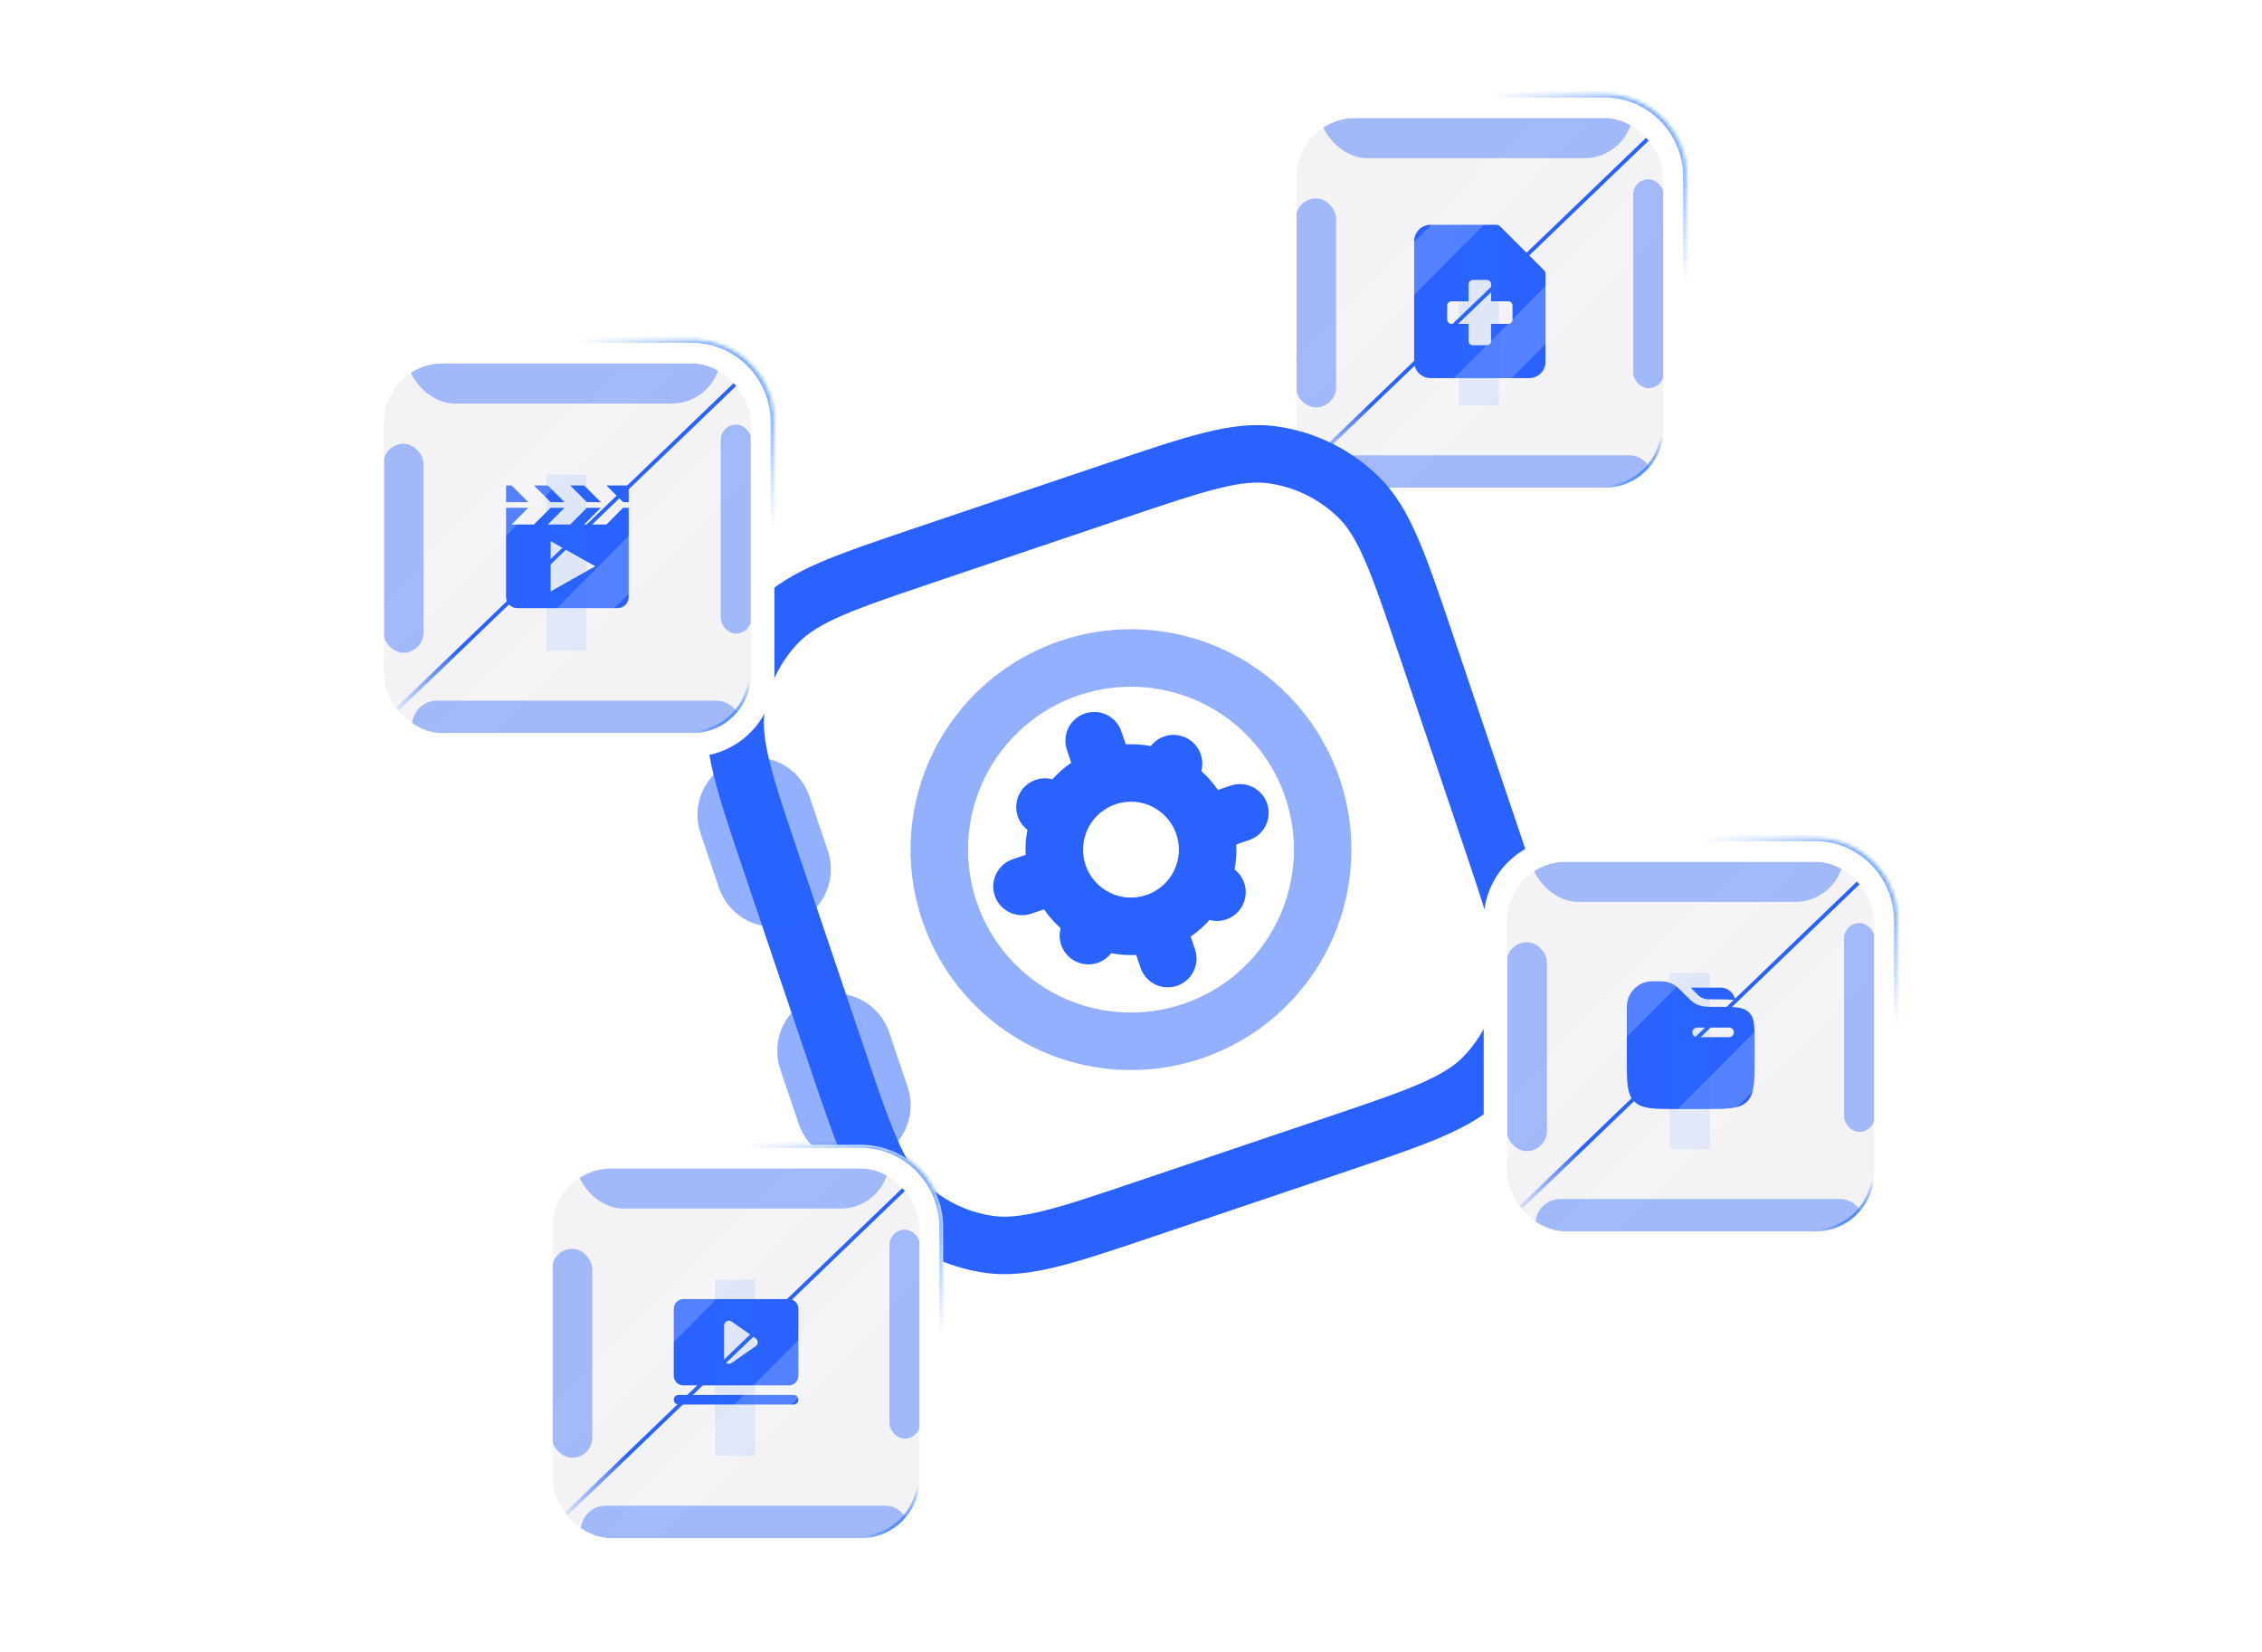 <svg width="590" height="431" viewBox="0 0 590 431" fill="none" xmlns="http://www.w3.org/2000/svg">
<g filter="url(#filter0_b_282_1848)">
<mask id="path-1-inside-1_282_1848" fill="white">
<path d="M331.992 46.131C331.992 34.259 341.617 24.634 353.49 24.634H418.495C430.367 24.634 439.992 34.259 439.992 46.131V111.904C439.992 123.777 430.367 133.402 418.495 133.402H353.49C341.617 133.402 331.992 123.777 331.992 111.904V46.131Z"/>
</mask>
<path d="M331.992 46.131C331.992 34.259 341.617 24.634 353.49 24.634H418.495C430.367 24.634 439.992 34.259 439.992 46.131V111.904C439.992 123.777 430.367 133.402 418.495 133.402H353.49C341.617 133.402 331.992 123.777 331.992 111.904V46.131Z" fill="white"/>
<path d="M330.992 46.131C330.992 33.817 340.975 23.834 353.29 23.834H418.695C431.009 23.834 440.992 33.817 440.992 46.131H438.992C438.992 34.7 429.815 25.434 418.495 25.434H353.49C342.169 25.434 332.992 34.7 332.992 46.131H330.992ZM439.992 133.402H331.992H439.992ZM353.49 133.402C341.065 133.402 330.992 123.329 330.992 110.904V46.131C330.992 33.817 340.975 23.834 353.29 23.834L353.49 25.434C342.169 25.434 332.992 34.7 332.992 46.131V111.904C332.992 123.777 342.169 133.402 353.49 133.402ZM418.695 23.834C431.009 23.834 440.992 33.817 440.992 46.131V110.904C440.992 123.329 430.92 133.402 418.495 133.402C429.815 133.402 438.992 123.777 438.992 111.904V46.131C438.992 34.7 429.815 25.434 418.495 25.434L418.695 23.834Z" fill="url(#paint0_linear_282_1848)" fill-opacity="0.7" mask="url(#path-1-inside-1_282_1848)"/>
<g clip-path="url(#clip0_282_1848)">
<rect x="338.134" y="30.776" width="95.716" height="96.483" rx="15.355" fill="#F3F3F5"/>
<g clip-path="url(#clip1_282_1848)">
<path fill-rule="evenodd" clip-rule="evenodd" d="M370.106 59.891C370.909 59.087 371.998 58.635 373.134 58.634H390.277C390.465 58.633 390.651 58.67 390.824 58.742C390.998 58.813 391.156 58.918 391.289 59.051L402.717 70.479C402.85 70.612 402.955 70.77 403.026 70.944C403.098 71.117 403.135 71.303 403.134 71.491V94.348C403.134 95.485 402.683 96.575 401.879 97.379C401.075 98.182 399.985 98.634 398.849 98.634H373.134C371.998 98.634 370.908 98.182 370.104 97.379C369.3 96.575 368.849 95.485 368.849 94.348V62.919C368.849 61.782 369.3 60.691 370.106 59.891ZM383.049 74.139C383.049 73.522 383.551 73.019 384.171 73.019H387.814C388.431 73.019 388.934 73.522 388.934 74.139V78.597H393.391C394.011 78.597 394.511 79.099 394.511 79.719V83.362C394.512 83.51 394.484 83.656 394.428 83.792C394.372 83.928 394.289 84.052 394.185 84.156C394.081 84.26 393.957 84.343 393.821 84.399C393.685 84.455 393.539 84.483 393.391 84.482H388.934V88.939C388.935 89.087 388.907 89.233 388.851 89.37C388.796 89.506 388.713 89.63 388.609 89.735C388.505 89.839 388.381 89.922 388.245 89.978C388.108 90.034 387.962 90.063 387.814 90.062H384.169C384.021 90.063 383.875 90.035 383.739 89.979C383.603 89.923 383.479 89.84 383.375 89.736C383.271 89.632 383.188 89.508 383.132 89.372C383.076 89.236 383.048 89.09 383.049 88.942V84.485H378.591C378.444 84.486 378.298 84.457 378.161 84.401C378.025 84.345 377.901 84.262 377.797 84.158C377.693 84.053 377.61 83.929 377.554 83.793C377.499 83.656 377.47 83.51 377.471 83.362V79.719C377.471 79.099 377.971 78.599 378.591 78.599H383.049V74.139Z" fill="#2962FF"/>
</g>
<g filter="url(#filter1_f_282_1848)">
<line x1="339.646" y1="122.907" x2="431.146" y2="34.907" stroke="url(#paint1_linear_282_1848)"/>
</g>
<g opacity="0.2" filter="url(#filter2_f_282_1848)">
<rect width="124.476" height="10.665" transform="translate(444.001 48.656) rotate(134.834)" fill="white"/>
</g>
<g opacity="0.2" filter="url(#filter3_f_282_1848)">
<rect width="124.476" height="9.768" transform="translate(420.427 25.073) rotate(134.834)" fill="white"/>
</g>
<g opacity="0.4" filter="url(#filter4_f_282_1848)">
<rect x="343.992" y="15.768" width="82" height="25.5" rx="12.75" fill="#2962FF"/>
</g>
<g opacity="0.4" filter="url(#filter5_f_282_1848)">
<rect x="345.492" y="118.768" width="86" height="13" rx="6.5" fill="#2962FF"/>
</g>
<g opacity="0.4" filter="url(#filter6_f_282_1848)">
<rect x="425.992" y="46.767" width="8" height="54.5" rx="4" fill="#2962FF"/>
</g>
<g opacity="0.4" filter="url(#filter7_f_282_1848)">
<rect x="337.992" y="51.767" width="10.5" height="54.5" rx="5.25" fill="#2962FF"/>
</g>
<g style="mix-blend-mode:plus-lighter" opacity="0.1" filter="url(#filter8_f_282_1848)">
<rect width="10.5" height="46" transform="translate(380.492 59.767)" fill="#2D7AFE"/>
</g>
</g>
<rect x="338.518" y="31.16" width="94.948" height="95.716" rx="14.972" stroke="url(#paint2_linear_282_1848)" stroke-width="0.768"/>
</g>
<g clip-path="url(#clip2_282_1848)">
<path d="M292.496 190.811C291.86 188.927 290.501 187.372 288.718 186.49C286.935 185.608 284.875 185.469 282.99 186.106C281.106 186.743 279.552 188.102 278.669 189.885C277.787 191.667 277.649 193.727 278.285 195.612L279.418 198.966C277.589 200.217 275.951 201.657 274.502 203.286C272.828 202.837 271.05 202.982 269.471 203.697C267.891 204.411 266.608 205.65 265.839 207.203C265.07 208.757 264.863 210.529 265.253 212.218C265.643 213.907 266.606 215.409 267.978 216.468C267.562 218.618 267.41 220.81 267.524 222.997L264.17 224.13C262.285 224.766 260.731 226.125 259.848 227.908C258.966 229.691 258.828 231.751 259.465 233.635C260.101 235.52 261.46 237.074 263.243 237.957C265.026 238.839 267.086 238.977 268.97 238.341L272.324 237.208C273.575 239.037 275.016 240.675 276.645 242.123C276.196 243.798 276.341 245.576 277.055 247.155C277.769 248.735 279.008 250.018 280.562 250.787C282.115 251.556 283.887 251.763 285.576 251.373C287.265 250.983 288.767 250.02 289.826 248.648C291.957 249.061 294.133 249.212 296.355 249.102L297.488 252.456C298.125 254.341 299.484 255.895 301.266 256.777C303.049 257.66 305.109 257.798 306.994 257.161C308.878 256.525 310.433 255.166 311.315 253.383C312.198 251.6 312.336 249.54 311.699 247.655L310.566 244.302C312.395 243.05 314.034 241.61 315.482 239.981C317.156 240.43 318.934 240.285 320.514 239.571C322.093 238.857 323.377 237.617 324.146 236.064C324.915 234.51 325.122 232.738 324.732 231.049C324.342 229.36 323.379 227.859 322.006 226.8C322.419 224.669 322.571 222.492 322.461 220.271L325.815 219.138C327.699 218.501 329.253 217.142 330.136 215.359C331.018 213.577 331.156 211.516 330.52 209.632C329.883 207.747 328.524 206.193 326.741 205.311C324.959 204.428 322.898 204.29 321.014 204.927L317.66 206.06C316.425 204.252 314.974 202.601 313.34 201.144C313.788 199.47 313.643 197.692 312.929 196.112C312.215 194.533 310.976 193.249 309.422 192.48C307.869 191.711 306.097 191.504 304.408 191.894C302.719 192.284 301.217 193.247 300.158 194.619C298.008 194.204 295.816 194.051 293.629 194.165L292.496 190.811ZM298.993 233.476C297.438 234.007 295.793 234.225 294.154 234.118C292.514 234.011 290.912 233.58 289.44 232.851C287.967 232.123 286.653 231.11 285.574 229.871C284.494 228.632 283.67 227.193 283.15 225.634C282.358 223.292 282.279 220.768 282.923 218.381C283.566 215.994 284.903 213.851 286.764 212.224C288.625 210.596 290.927 209.557 293.379 209.238C295.83 208.919 298.322 209.334 300.537 210.431C302.753 211.528 304.594 213.257 305.827 215.4C307.06 217.542 307.63 220.003 307.464 222.47C307.299 224.936 306.406 227.299 304.898 229.258C303.39 231.217 301.335 232.685 298.993 233.476Z" fill="#2962FF"/>
<path d="M288.733 120.835L238.843 137.689C228.497 141.184 220.293 143.955 213.872 146.726C207.293 149.561 201.97 152.646 197.646 157.062C190.635 164.241 186.077 173.455 184.626 183.384C183.724 189.494 184.501 195.607 186.236 202.557C187.927 209.343 190.699 217.547 194.194 227.893L211.047 277.783C214.542 288.129 217.314 296.333 220.084 302.754C222.919 309.333 226.005 314.656 230.424 318.989C237.603 325.997 246.816 330.551 256.743 332C262.853 332.902 268.965 332.125 275.915 330.389C282.701 328.699 290.906 325.927 301.251 322.432L351.142 305.579C361.487 302.084 369.692 299.312 376.113 296.541C382.692 293.707 388.014 290.621 392.347 286.202C399.354 279.026 403.91 269.816 405.362 259.893C406.258 253.764 405.483 247.66 403.748 240.71C402.057 233.925 399.286 225.72 395.791 215.374L378.937 165.484C375.442 155.139 372.671 146.934 369.9 140.513C367.065 133.934 363.98 128.612 359.563 124.288C352.388 117.277 343.177 112.718 333.251 111.264C327.122 110.368 321.019 111.142 314.069 112.878C307.283 114.569 299.078 117.34 288.733 120.835ZM208.377 167.55C210.761 165.108 214.092 162.97 219.812 160.499C225.617 158 233.231 155.417 243.956 151.794L293.221 135.152C303.955 131.526 311.572 128.953 317.698 127.432C323.732 125.922 327.689 125.608 331.075 126.101C337.864 127.096 344.165 130.214 349.073 135.009C351.518 137.403 353.659 140.743 356.127 146.454C358.626 152.259 361.209 159.873 364.832 170.597L381.474 219.862C385.1 230.596 387.673 238.214 389.194 244.339C390.704 250.373 391.017 254.331 390.525 257.717C389.53 264.506 386.412 270.806 381.617 275.714C379.223 278.159 375.883 280.301 370.172 282.768C364.367 285.268 356.753 287.85 346.028 291.473L296.763 308.116C286.039 311.738 278.412 314.315 272.287 315.835C266.253 317.346 262.295 317.659 258.909 317.167C252.12 316.172 245.82 313.053 240.911 308.258C238.467 305.865 236.325 302.524 233.858 296.814C231.358 291.008 228.776 283.394 225.153 272.67L208.51 223.405C204.887 212.68 202.311 205.054 200.791 198.928C199.28 192.894 198.967 188.936 199.459 185.551C200.454 178.761 203.582 172.458 208.377 167.55Z" fill="#2962FF"/>
<path opacity="0.5" d="M240.517 240.036C235.636 225.588 236.694 209.794 243.459 196.126C250.224 182.459 262.142 172.039 276.59 167.158C291.037 162.277 306.832 163.336 320.5 170.101C334.167 176.866 344.587 188.783 349.468 203.231C354.348 217.679 353.29 233.474 346.525 247.141C339.76 260.809 327.843 271.229 313.395 276.109C298.947 280.99 283.152 279.931 269.485 273.166C255.817 266.401 245.397 254.484 240.517 240.036ZM281.39 181.369C276.103 183.155 271.219 185.966 267.017 189.639C262.815 193.313 259.379 197.778 256.903 202.78C254.427 207.782 252.961 213.223 252.587 218.792C252.214 224.36 252.941 229.948 254.728 235.236C256.514 240.523 259.324 245.407 262.998 249.609C266.671 253.81 271.137 257.247 276.139 259.723C281.141 262.199 286.581 263.665 292.15 264.039C297.719 264.412 303.306 263.685 308.594 261.898C319.273 258.291 328.081 250.589 333.082 240.487C338.082 230.385 338.864 218.711 335.257 208.032C331.649 197.353 323.947 188.545 313.846 183.544C303.744 178.544 292.069 177.762 281.39 181.369ZM192.123 198.331C195.892 197.057 200.013 197.334 203.578 199.098C207.144 200.863 209.862 203.972 211.135 207.741L215.936 221.952C217.209 225.721 216.933 229.841 215.168 233.407C213.403 236.972 210.294 239.691 206.525 240.964C202.756 242.237 198.636 241.961 195.071 240.196C191.505 238.431 188.787 235.322 187.514 231.553L182.713 217.342C181.44 213.573 181.716 209.453 183.481 205.888C185.246 202.322 188.354 199.604 192.123 198.331ZM231.938 269.322C230.665 265.553 227.947 262.444 224.381 260.68C220.816 258.915 216.695 258.639 212.926 259.912C209.157 261.185 206.049 263.903 204.284 267.469C202.519 271.034 202.243 275.155 203.516 278.924L208.317 293.135C209.59 296.904 212.308 300.012 215.874 301.777C219.439 303.542 223.559 303.818 227.328 302.545C231.097 301.272 234.206 298.553 235.971 294.988C237.736 291.423 238.012 287.302 236.739 283.533L231.938 269.322Z" fill="#2962FF"/>
</g>
<g filter="url(#filter9_b_282_1848)">
<mask id="path-14-inside-2_282_1848" fill="white">
<path d="M137.992 320.131C137.992 308.259 147.617 298.634 159.49 298.634H224.495C236.367 298.634 245.992 308.259 245.992 320.131V385.904C245.992 397.777 236.367 407.402 224.495 407.402H159.49C147.617 407.402 137.992 397.777 137.992 385.904V320.131Z"/>
</mask>
<path d="M137.992 320.131C137.992 308.259 147.617 298.634 159.49 298.634H224.495C236.367 298.634 245.992 308.259 245.992 320.131V385.904C245.992 397.777 236.367 407.402 224.495 407.402H159.49C147.617 407.402 137.992 397.777 137.992 385.904V320.131Z" fill="white"/>
<path d="M136.992 320.131C136.992 307.817 146.975 297.834 159.29 297.834H224.695C237.009 297.834 246.992 307.817 246.992 320.131H244.992C244.992 308.7 235.815 299.434 224.495 299.434H159.49C148.169 299.434 138.992 308.7 138.992 320.131H136.992ZM245.992 407.402H137.992H245.992ZM159.49 407.402C147.065 407.402 136.992 397.329 136.992 384.904V320.131C136.992 307.817 146.975 297.834 159.29 297.834L159.49 299.434C148.169 299.434 138.992 308.7 138.992 320.131V385.904C138.992 397.777 148.169 407.402 159.49 407.402ZM224.695 297.834C237.009 297.834 246.992 307.817 246.992 320.131V384.904C246.992 397.329 236.92 407.402 224.495 407.402C235.815 407.402 244.992 397.777 244.992 385.904V320.131C244.992 308.7 235.815 299.434 224.495 299.434L224.695 297.834Z" fill="url(#paint3_linear_282_1848)" fill-opacity="0.7" mask="url(#path-14-inside-2_282_1848)"/>
<g clip-path="url(#clip3_282_1848)">
<rect x="144.134" y="304.776" width="95.716" height="96.483" rx="15.355" fill="#F3F3F5"/>
<path d="M208.242 365.134C208.242 365.465 208.11 365.783 207.876 366.018C207.641 366.252 207.323 366.384 206.992 366.384H176.992C176.66 366.384 176.342 366.252 176.108 366.018C175.873 365.783 175.742 365.465 175.742 365.134C175.742 364.802 175.873 364.484 176.108 364.25C176.342 364.015 176.66 363.884 176.992 363.884H206.992C207.323 363.884 207.641 364.015 207.876 364.25C208.11 364.484 208.242 364.802 208.242 365.134ZM208.242 341.384V358.884C208.242 359.547 207.978 360.183 207.509 360.651C207.041 361.12 206.405 361.384 205.742 361.384H178.242C177.579 361.384 176.943 361.12 176.474 360.651C176.005 360.183 175.742 359.547 175.742 358.884V341.384C175.742 340.721 176.005 340.085 176.474 339.616C176.943 339.147 177.579 338.884 178.242 338.884H205.742C206.405 338.884 207.041 339.147 207.509 339.616C207.978 340.085 208.242 340.721 208.242 341.384ZM197.617 350.134C197.617 349.933 197.568 349.735 197.475 349.557C197.383 349.379 197.248 349.226 197.084 349.11L190.834 344.735C190.647 344.604 190.427 344.527 190.199 344.512C189.971 344.497 189.743 344.545 189.54 344.65C189.337 344.756 189.167 344.915 189.048 345.11C188.93 345.306 188.867 345.53 188.867 345.759V354.509C188.867 354.737 188.93 354.962 189.048 355.157C189.167 355.353 189.337 355.512 189.54 355.617C189.743 355.723 189.971 355.771 190.199 355.756C190.427 355.741 190.647 355.663 190.834 355.532L197.084 351.157C197.248 351.042 197.383 350.889 197.475 350.711C197.568 350.532 197.617 350.335 197.617 350.134Z" fill="#2962FF"/>
<g filter="url(#filter10_f_282_1848)">
<line x1="145.646" y1="396.907" x2="237.146" y2="308.907" stroke="url(#paint4_linear_282_1848)"/>
</g>
<g opacity="0.2" filter="url(#filter11_f_282_1848)">
<rect width="124.476" height="10.665" transform="translate(250.001 322.655) rotate(134.834)" fill="white"/>
</g>
<g opacity="0.2" filter="url(#filter12_f_282_1848)">
<rect width="124.476" height="9.768" transform="translate(226.427 299.074) rotate(134.834)" fill="white"/>
</g>
<g opacity="0.4" filter="url(#filter13_f_282_1848)">
<rect x="149.992" y="289.768" width="82" height="25.5" rx="12.75" fill="#2962FF"/>
</g>
<g opacity="0.4" filter="url(#filter14_f_282_1848)">
<rect x="151.492" y="392.768" width="86" height="13" rx="6.5" fill="#2962FF"/>
</g>
<g opacity="0.4" filter="url(#filter15_f_282_1848)">
<rect x="231.992" y="320.768" width="8" height="54.5" rx="4" fill="#2962FF"/>
</g>
<g opacity="0.4" filter="url(#filter16_f_282_1848)">
<rect x="143.992" y="325.768" width="10.5" height="54.5" rx="5.25" fill="#2962FF"/>
</g>
<g style="mix-blend-mode:plus-lighter" opacity="0.1" filter="url(#filter17_f_282_1848)">
<rect width="10.5" height="46" transform="translate(186.492 333.768)" fill="#2D7AFE"/>
</g>
</g>
<rect x="144.518" y="305.16" width="94.948" height="95.716" rx="14.972" stroke="url(#paint5_linear_282_1848)" stroke-width="0.768"/>
</g>
<g filter="url(#filter18_b_282_1848)">
<mask id="path-24-inside-3_282_1848" fill="white">
<path d="M386.992 240.131C386.992 228.259 396.617 218.634 408.49 218.634H473.495C485.367 218.634 494.992 228.259 494.992 240.131V305.904C494.992 317.777 485.367 327.402 473.495 327.402H408.49C396.617 327.402 386.992 317.777 386.992 305.904V240.131Z"/>
</mask>
<path d="M386.992 240.131C386.992 228.259 396.617 218.634 408.49 218.634H473.495C485.367 218.634 494.992 228.259 494.992 240.131V305.904C494.992 317.777 485.367 327.402 473.495 327.402H408.49C396.617 327.402 386.992 317.777 386.992 305.904V240.131Z" fill="white"/>
<path d="M385.992 240.131C385.992 227.817 395.975 217.834 408.29 217.834H473.695C486.009 217.834 495.992 227.817 495.992 240.131H493.992C493.992 228.7 484.815 219.434 473.495 219.434H408.49C397.169 219.434 387.992 228.7 387.992 240.131H385.992ZM494.992 327.402H386.992H494.992ZM408.49 327.402C396.065 327.402 385.992 317.329 385.992 304.904V240.131C385.992 227.817 395.975 217.834 408.29 217.834L408.49 219.434C397.169 219.434 387.992 228.7 387.992 240.131V305.904C387.992 317.777 397.169 327.402 408.49 327.402ZM473.695 217.834C486.009 217.834 495.992 227.817 495.992 240.131V304.904C495.992 317.329 485.92 327.402 473.495 327.402C484.815 327.402 493.992 317.777 493.992 305.904V240.131C493.992 228.7 484.815 219.434 473.495 219.434L473.695 217.834Z" fill="url(#paint6_linear_282_1848)" fill-opacity="0.7" mask="url(#path-24-inside-3_282_1848)"/>
<g clip-path="url(#clip4_282_1848)">
<rect x="393.134" y="224.776" width="95.716" height="96.483" rx="15.355" fill="#F3F3F5"/>
<path fill-rule="evenodd" clip-rule="evenodd" d="M424.442 261.397C424.325 262.01 424.325 262.747 424.325 264.217V275.967C424.325 282.252 424.325 285.395 426.279 287.347C428.232 289.299 431.374 289.3 437.659 289.3H444.325C450.61 289.3 453.754 289.3 455.705 287.347C457.657 285.394 457.659 282.252 457.659 275.967V272.297C457.659 267.91 457.659 265.715 456.375 264.29C456.257 264.159 456.133 264.034 456.002 263.915C454.577 262.634 452.382 262.634 447.995 262.634H447.372C445.45 262.634 444.489 262.634 443.592 262.379C443.1 262.238 442.626 262.041 442.179 261.792C441.365 261.34 440.685 260.659 439.325 259.3L438.409 258.384C437.952 257.927 437.725 257.7 437.485 257.5C436.453 256.645 435.187 256.12 433.852 255.995C433.542 255.967 433.219 255.967 432.575 255.967C431.104 255.967 430.369 255.967 429.755 256.084C428.438 256.332 427.227 256.972 426.279 257.92C425.331 258.867 424.691 260.08 424.442 261.397ZM448.13 257.634C448.739 257.634 449.044 257.634 449.3 257.667C450.997 257.9 452.347 259.239 452.657 260.967C452.403 260.91 452.147 260.865 451.889 260.832C450.822 260.692 449.475 260.692 447.805 260.692H447.249C445.679 260.692 445.082 260.684 444.54 260.524C444.225 260.43 443.922 260.3 443.637 260.135C443.144 259.852 442.717 259.422 441.607 258.272L440.992 257.634H448.13ZM442.659 268.05C442.327 268.05 442.009 268.182 441.775 268.416C441.54 268.651 441.409 268.969 441.409 269.3C441.409 269.632 441.54 269.95 441.775 270.184C442.009 270.419 442.327 270.55 442.659 270.55H450.992C451.323 270.55 451.641 270.419 451.876 270.184C452.11 269.95 452.242 269.632 452.242 269.3C452.242 268.969 452.11 268.651 451.876 268.416C451.641 268.182 451.323 268.05 450.992 268.05H442.659Z" fill="#2962FF"/>
<g filter="url(#filter19_f_282_1848)">
<line x1="394.646" y1="316.907" x2="486.146" y2="228.907" stroke="url(#paint7_linear_282_1848)"/>
</g>
<g opacity="0.2" filter="url(#filter20_f_282_1848)">
<rect width="124.476" height="10.665" transform="translate(499.001 242.655) rotate(134.834)" fill="white"/>
</g>
<g opacity="0.2" filter="url(#filter21_f_282_1848)">
<rect width="124.476" height="9.768" transform="translate(475.427 219.074) rotate(134.834)" fill="white"/>
</g>
<g opacity="0.4" filter="url(#filter22_f_282_1848)">
<rect x="398.992" y="209.768" width="82" height="25.5" rx="12.75" fill="#2962FF"/>
</g>
<g opacity="0.4" filter="url(#filter23_f_282_1848)">
<rect x="400.492" y="312.768" width="86" height="13" rx="6.5" fill="#2962FF"/>
</g>
<g opacity="0.4" filter="url(#filter24_f_282_1848)">
<rect x="480.992" y="240.768" width="8" height="54.5" rx="4" fill="#2962FF"/>
</g>
<g opacity="0.4" filter="url(#filter25_f_282_1848)">
<rect x="392.992" y="245.768" width="10.5" height="54.5" rx="5.25" fill="#2962FF"/>
</g>
<g style="mix-blend-mode:plus-lighter" opacity="0.1" filter="url(#filter26_f_282_1848)">
<rect width="10.5" height="46" transform="translate(435.492 253.768)" fill="#2D7AFE"/>
</g>
</g>
<rect x="393.518" y="225.16" width="94.948" height="95.716" rx="14.972" stroke="url(#paint8_linear_282_1848)" stroke-width="0.768"/>
</g>
<g filter="url(#filter27_b_282_1848)">
<mask id="path-34-inside-4_282_1848" fill="white">
<path d="M93.992 110.131C93.992 98.259 103.617 88.634 115.49 88.634H180.495C192.367 88.634 201.992 98.259 201.992 110.131V175.904C201.992 187.777 192.367 197.402 180.495 197.402H115.49C103.617 197.402 93.992 187.777 93.992 175.904V110.131Z"/>
</mask>
<path d="M93.992 110.131C93.992 98.259 103.617 88.634 115.49 88.634H180.495C192.367 88.634 201.992 98.259 201.992 110.131V175.904C201.992 187.777 192.367 197.402 180.495 197.402H115.49C103.617 197.402 93.992 187.777 93.992 175.904V110.131Z" fill="white"/>
<path d="M92.992 110.131C92.992 97.817 102.975 87.834 115.29 87.834H180.695C193.009 87.834 202.992 97.817 202.992 110.131H200.992C200.992 98.7 191.815 89.434 180.495 89.434H115.49C104.169 89.434 94.992 98.7 94.992 110.131H92.992ZM201.992 197.402H93.992H201.992ZM115.49 197.402C103.065 197.402 92.992 187.329 92.992 174.904V110.131C92.992 97.817 102.975 87.834 115.29 87.834L115.49 89.434C104.169 89.434 94.992 98.7 94.992 110.131V175.904C94.992 187.777 104.169 197.402 115.49 197.402ZM180.695 87.834C193.009 87.834 202.992 97.817 202.992 110.131V174.904C202.992 187.329 192.92 197.402 180.495 197.402C191.815 197.402 200.992 187.777 200.992 175.904V110.131C200.992 98.7 191.815 89.434 180.495 89.434L180.695 87.834Z" fill="url(#paint9_linear_282_1848)" fill-opacity="0.7" mask="url(#path-34-inside-4_282_1848)"/>
<g clip-path="url(#clip5_282_1848)">
<rect x="100.134" y="94.776" width="95.716" height="96.483" rx="15.355" fill="#F3F3F5"/>
<g clip-path="url(#clip6_282_1848)">
<path d="M156.717 130.996L152.355 126.634H148.717L153.08 130.996H156.717ZM133.448 126.634H131.992V130.996H137.811L133.448 126.634ZM147.267 130.996L142.898 126.634H139.261L143.623 130.996H147.267ZM158.173 136.815H152.355L156.717 132.452H153.08L148.717 136.815H142.898L147.261 132.452H143.623L139.261 136.815H133.448L137.811 132.452H131.992V155.727C131.992 157.327 133.298 158.634 134.898 158.634H161.08C162.686 158.634 163.986 157.327 163.986 155.727V132.452H162.53L158.173 136.815ZM143.63 154.271V141.177L155.267 147.721L143.63 154.271ZM158.173 126.634L162.536 130.996H163.992V126.634H158.173Z" fill="#2962FF"/>
</g>
<g filter="url(#filter28_f_282_1848)">
<line x1="101.646" y1="186.907" x2="193.146" y2="98.907" stroke="url(#paint10_linear_282_1848)"/>
</g>
<g opacity="0.2" filter="url(#filter29_f_282_1848)">
<rect width="124.476" height="10.665" transform="translate(206.001 112.655) rotate(134.834)" fill="white"/>
</g>
<g opacity="0.2" filter="url(#filter30_f_282_1848)">
<rect width="124.476" height="9.768" transform="translate(182.427 89.073) rotate(134.834)" fill="white"/>
</g>
<g opacity="0.4" filter="url(#filter31_f_282_1848)">
<rect x="105.992" y="79.767" width="82" height="25.5" rx="12.75" fill="#2962FF"/>
</g>
<g opacity="0.4" filter="url(#filter32_f_282_1848)">
<rect x="107.492" y="182.768" width="86" height="13" rx="6.5" fill="#2962FF"/>
</g>
<g opacity="0.4" filter="url(#filter33_f_282_1848)">
<rect x="187.992" y="110.768" width="8" height="54.5" rx="4" fill="#2962FF"/>
</g>
<g opacity="0.4" filter="url(#filter34_f_282_1848)">
<rect x="99.992" y="115.768" width="10.5" height="54.5" rx="5.25" fill="#2962FF"/>
</g>
<g style="mix-blend-mode:plus-lighter" opacity="0.1" filter="url(#filter35_f_282_1848)">
<rect width="10.5" height="46" transform="translate(142.492 123.768)" fill="#2D7AFE"/>
</g>
</g>
<rect x="100.518" y="95.16" width="94.948" height="95.716" rx="14.972" stroke="url(#paint11_linear_282_1848)" stroke-width="0.768"/>
</g>
<defs>
<filter id="filter0_b_282_1848" x="319.992" y="12.634" width="132" height="132.768" filterUnits="userSpaceOnUse" color-interpolation-filters="sRGB">
<feFlood flood-opacity="0" result="BackgroundImageFix"/>
<feGaussianBlur in="BackgroundImageFix" stdDeviation="6"/>
<feComposite in2="SourceAlpha" operator="in" result="effect1_backgroundBlur_282_1848"/>
<feBlend mode="normal" in="SourceGraphic" in2="effect1_backgroundBlur_282_1848" result="shape"/>
</filter>
<filter id="filter1_f_282_1848" x="332.299" y="27.547" width="106.193" height="102.721" filterUnits="userSpaceOnUse" color-interpolation-filters="sRGB">
<feFlood flood-opacity="0" result="BackgroundImageFix"/>
<feBlend mode="normal" in="SourceGraphic" in2="BackgroundImageFix" result="shape"/>
<feGaussianBlur stdDeviation="3.5" result="effect1_foregroundBlur_282_1848"/>
</filter>
<filter id="filter2_f_282_1848" x="323.675" y="16.136" width="145.326" height="145.792" filterUnits="userSpaceOnUse" color-interpolation-filters="sRGB">
<feFlood flood-opacity="0" result="BackgroundImageFix"/>
<feBlend mode="normal" in="SourceGraphic" in2="BackgroundImageFix" result="shape"/>
<feGaussianBlur stdDeviation="12.5" result="effect1_foregroundBlur_282_1848"/>
</filter>
<filter id="filter3_f_282_1848" x="300.737" y="-6.814" width="144.69" height="145.159" filterUnits="userSpaceOnUse" color-interpolation-filters="sRGB">
<feFlood flood-opacity="0" result="BackgroundImageFix"/>
<feBlend mode="normal" in="SourceGraphic" in2="BackgroundImageFix" result="shape"/>
<feGaussianBlur stdDeviation="12.5" result="effect1_foregroundBlur_282_1848"/>
</filter>
<filter id="filter4_f_282_1848" x="323.992" y="-4.232" width="122" height="65.5" filterUnits="userSpaceOnUse" color-interpolation-filters="sRGB">
<feFlood flood-opacity="0" result="BackgroundImageFix"/>
<feBlend mode="normal" in="SourceGraphic" in2="BackgroundImageFix" result="shape"/>
<feGaussianBlur stdDeviation="10" result="effect1_foregroundBlur_282_1848"/>
</filter>
<filter id="filter5_f_282_1848" x="325.492" y="98.767" width="126" height="53" filterUnits="userSpaceOnUse" color-interpolation-filters="sRGB">
<feFlood flood-opacity="0" result="BackgroundImageFix"/>
<feBlend mode="normal" in="SourceGraphic" in2="BackgroundImageFix" result="shape"/>
<feGaussianBlur stdDeviation="10" result="effect1_foregroundBlur_282_1848"/>
</filter>
<filter id="filter6_f_282_1848" x="405.992" y="26.767" width="48" height="94.5" filterUnits="userSpaceOnUse" color-interpolation-filters="sRGB">
<feFlood flood-opacity="0" result="BackgroundImageFix"/>
<feBlend mode="normal" in="SourceGraphic" in2="BackgroundImageFix" result="shape"/>
<feGaussianBlur stdDeviation="10" result="effect1_foregroundBlur_282_1848"/>
</filter>
<filter id="filter7_f_282_1848" x="317.992" y="31.767" width="50.5" height="94.5" filterUnits="userSpaceOnUse" color-interpolation-filters="sRGB">
<feFlood flood-opacity="0" result="BackgroundImageFix"/>
<feBlend mode="normal" in="SourceGraphic" in2="BackgroundImageFix" result="shape"/>
<feGaussianBlur stdDeviation="10" result="effect1_foregroundBlur_282_1848"/>
</filter>
<filter id="filter8_f_282_1848" x="371.492" y="50.767" width="28.5" height="64" filterUnits="userSpaceOnUse" color-interpolation-filters="sRGB">
<feFlood flood-opacity="0" result="BackgroundImageFix"/>
<feBlend mode="normal" in="SourceGraphic" in2="BackgroundImageFix" result="shape"/>
<feGaussianBlur stdDeviation="4.5" result="effect1_foregroundBlur_282_1848"/>
</filter>
<filter id="filter9_b_282_1848" x="125.992" y="286.634" width="132" height="132.768" filterUnits="userSpaceOnUse" color-interpolation-filters="sRGB">
<feFlood flood-opacity="0" result="BackgroundImageFix"/>
<feGaussianBlur in="BackgroundImageFix" stdDeviation="6"/>
<feComposite in2="SourceAlpha" operator="in" result="effect1_backgroundBlur_282_1848"/>
<feBlend mode="normal" in="SourceGraphic" in2="effect1_backgroundBlur_282_1848" result="shape"/>
</filter>
<filter id="filter10_f_282_1848" x="138.299" y="301.547" width="106.193" height="102.721" filterUnits="userSpaceOnUse" color-interpolation-filters="sRGB">
<feFlood flood-opacity="0" result="BackgroundImageFix"/>
<feBlend mode="normal" in="SourceGraphic" in2="BackgroundImageFix" result="shape"/>
<feGaussianBlur stdDeviation="3.5" result="effect1_foregroundBlur_282_1848"/>
</filter>
<filter id="filter11_f_282_1848" x="129.675" y="290.136" width="145.326" height="145.792" filterUnits="userSpaceOnUse" color-interpolation-filters="sRGB">
<feFlood flood-opacity="0" result="BackgroundImageFix"/>
<feBlend mode="normal" in="SourceGraphic" in2="BackgroundImageFix" result="shape"/>
<feGaussianBlur stdDeviation="12.5" result="effect1_foregroundBlur_282_1848"/>
</filter>
<filter id="filter12_f_282_1848" x="106.737" y="267.186" width="144.69" height="145.159" filterUnits="userSpaceOnUse" color-interpolation-filters="sRGB">
<feFlood flood-opacity="0" result="BackgroundImageFix"/>
<feBlend mode="normal" in="SourceGraphic" in2="BackgroundImageFix" result="shape"/>
<feGaussianBlur stdDeviation="12.5" result="effect1_foregroundBlur_282_1848"/>
</filter>
<filter id="filter13_f_282_1848" x="129.992" y="269.768" width="122" height="65.5" filterUnits="userSpaceOnUse" color-interpolation-filters="sRGB">
<feFlood flood-opacity="0" result="BackgroundImageFix"/>
<feBlend mode="normal" in="SourceGraphic" in2="BackgroundImageFix" result="shape"/>
<feGaussianBlur stdDeviation="10" result="effect1_foregroundBlur_282_1848"/>
</filter>
<filter id="filter14_f_282_1848" x="131.492" y="372.768" width="126" height="53" filterUnits="userSpaceOnUse" color-interpolation-filters="sRGB">
<feFlood flood-opacity="0" result="BackgroundImageFix"/>
<feBlend mode="normal" in="SourceGraphic" in2="BackgroundImageFix" result="shape"/>
<feGaussianBlur stdDeviation="10" result="effect1_foregroundBlur_282_1848"/>
</filter>
<filter id="filter15_f_282_1848" x="211.992" y="300.768" width="48" height="94.5" filterUnits="userSpaceOnUse" color-interpolation-filters="sRGB">
<feFlood flood-opacity="0" result="BackgroundImageFix"/>
<feBlend mode="normal" in="SourceGraphic" in2="BackgroundImageFix" result="shape"/>
<feGaussianBlur stdDeviation="10" result="effect1_foregroundBlur_282_1848"/>
</filter>
<filter id="filter16_f_282_1848" x="123.992" y="305.768" width="50.5" height="94.5" filterUnits="userSpaceOnUse" color-interpolation-filters="sRGB">
<feFlood flood-opacity="0" result="BackgroundImageFix"/>
<feBlend mode="normal" in="SourceGraphic" in2="BackgroundImageFix" result="shape"/>
<feGaussianBlur stdDeviation="10" result="effect1_foregroundBlur_282_1848"/>
</filter>
<filter id="filter17_f_282_1848" x="177.492" y="324.768" width="28.5" height="64" filterUnits="userSpaceOnUse" color-interpolation-filters="sRGB">
<feFlood flood-opacity="0" result="BackgroundImageFix"/>
<feBlend mode="normal" in="SourceGraphic" in2="BackgroundImageFix" result="shape"/>
<feGaussianBlur stdDeviation="4.5" result="effect1_foregroundBlur_282_1848"/>
</filter>
<filter id="filter18_b_282_1848" x="374.992" y="206.634" width="132" height="132.768" filterUnits="userSpaceOnUse" color-interpolation-filters="sRGB">
<feFlood flood-opacity="0" result="BackgroundImageFix"/>
<feGaussianBlur in="BackgroundImageFix" stdDeviation="6"/>
<feComposite in2="SourceAlpha" operator="in" result="effect1_backgroundBlur_282_1848"/>
<feBlend mode="normal" in="SourceGraphic" in2="effect1_backgroundBlur_282_1848" result="shape"/>
</filter>
<filter id="filter19_f_282_1848" x="387.299" y="221.547" width="106.193" height="102.721" filterUnits="userSpaceOnUse" color-interpolation-filters="sRGB">
<feFlood flood-opacity="0" result="BackgroundImageFix"/>
<feBlend mode="normal" in="SourceGraphic" in2="BackgroundImageFix" result="shape"/>
<feGaussianBlur stdDeviation="3.5" result="effect1_foregroundBlur_282_1848"/>
</filter>
<filter id="filter20_f_282_1848" x="378.675" y="210.136" width="145.326" height="145.792" filterUnits="userSpaceOnUse" color-interpolation-filters="sRGB">
<feFlood flood-opacity="0" result="BackgroundImageFix"/>
<feBlend mode="normal" in="SourceGraphic" in2="BackgroundImageFix" result="shape"/>
<feGaussianBlur stdDeviation="12.5" result="effect1_foregroundBlur_282_1848"/>
</filter>
<filter id="filter21_f_282_1848" x="355.737" y="187.186" width="144.69" height="145.159" filterUnits="userSpaceOnUse" color-interpolation-filters="sRGB">
<feFlood flood-opacity="0" result="BackgroundImageFix"/>
<feBlend mode="normal" in="SourceGraphic" in2="BackgroundImageFix" result="shape"/>
<feGaussianBlur stdDeviation="12.5" result="effect1_foregroundBlur_282_1848"/>
</filter>
<filter id="filter22_f_282_1848" x="378.992" y="189.768" width="122" height="65.5" filterUnits="userSpaceOnUse" color-interpolation-filters="sRGB">
<feFlood flood-opacity="0" result="BackgroundImageFix"/>
<feBlend mode="normal" in="SourceGraphic" in2="BackgroundImageFix" result="shape"/>
<feGaussianBlur stdDeviation="10" result="effect1_foregroundBlur_282_1848"/>
</filter>
<filter id="filter23_f_282_1848" x="380.492" y="292.768" width="126" height="53" filterUnits="userSpaceOnUse" color-interpolation-filters="sRGB">
<feFlood flood-opacity="0" result="BackgroundImageFix"/>
<feBlend mode="normal" in="SourceGraphic" in2="BackgroundImageFix" result="shape"/>
<feGaussianBlur stdDeviation="10" result="effect1_foregroundBlur_282_1848"/>
</filter>
<filter id="filter24_f_282_1848" x="460.992" y="220.768" width="48" height="94.5" filterUnits="userSpaceOnUse" color-interpolation-filters="sRGB">
<feFlood flood-opacity="0" result="BackgroundImageFix"/>
<feBlend mode="normal" in="SourceGraphic" in2="BackgroundImageFix" result="shape"/>
<feGaussianBlur stdDeviation="10" result="effect1_foregroundBlur_282_1848"/>
</filter>
<filter id="filter25_f_282_1848" x="372.992" y="225.768" width="50.5" height="94.5" filterUnits="userSpaceOnUse" color-interpolation-filters="sRGB">
<feFlood flood-opacity="0" result="BackgroundImageFix"/>
<feBlend mode="normal" in="SourceGraphic" in2="BackgroundImageFix" result="shape"/>
<feGaussianBlur stdDeviation="10" result="effect1_foregroundBlur_282_1848"/>
</filter>
<filter id="filter26_f_282_1848" x="426.492" y="244.768" width="28.5" height="64" filterUnits="userSpaceOnUse" color-interpolation-filters="sRGB">
<feFlood flood-opacity="0" result="BackgroundImageFix"/>
<feBlend mode="normal" in="SourceGraphic" in2="BackgroundImageFix" result="shape"/>
<feGaussianBlur stdDeviation="4.5" result="effect1_foregroundBlur_282_1848"/>
</filter>
<filter id="filter27_b_282_1848" x="81.992" y="76.634" width="132" height="132.768" filterUnits="userSpaceOnUse" color-interpolation-filters="sRGB">
<feFlood flood-opacity="0" result="BackgroundImageFix"/>
<feGaussianBlur in="BackgroundImageFix" stdDeviation="6"/>
<feComposite in2="SourceAlpha" operator="in" result="effect1_backgroundBlur_282_1848"/>
<feBlend mode="normal" in="SourceGraphic" in2="effect1_backgroundBlur_282_1848" result="shape"/>
</filter>
<filter id="filter28_f_282_1848" x="94.299" y="91.547" width="106.193" height="102.721" filterUnits="userSpaceOnUse" color-interpolation-filters="sRGB">
<feFlood flood-opacity="0" result="BackgroundImageFix"/>
<feBlend mode="normal" in="SourceGraphic" in2="BackgroundImageFix" result="shape"/>
<feGaussianBlur stdDeviation="3.5" result="effect1_foregroundBlur_282_1848"/>
</filter>
<filter id="filter29_f_282_1848" x="85.675" y="80.136" width="145.326" height="145.792" filterUnits="userSpaceOnUse" color-interpolation-filters="sRGB">
<feFlood flood-opacity="0" result="BackgroundImageFix"/>
<feBlend mode="normal" in="SourceGraphic" in2="BackgroundImageFix" result="shape"/>
<feGaussianBlur stdDeviation="12.5" result="effect1_foregroundBlur_282_1848"/>
</filter>
<filter id="filter30_f_282_1848" x="62.737" y="57.186" width="144.69" height="145.159" filterUnits="userSpaceOnUse" color-interpolation-filters="sRGB">
<feFlood flood-opacity="0" result="BackgroundImageFix"/>
<feBlend mode="normal" in="SourceGraphic" in2="BackgroundImageFix" result="shape"/>
<feGaussianBlur stdDeviation="12.5" result="effect1_foregroundBlur_282_1848"/>
</filter>
<filter id="filter31_f_282_1848" x="85.992" y="59.767" width="122" height="65.5" filterUnits="userSpaceOnUse" color-interpolation-filters="sRGB">
<feFlood flood-opacity="0" result="BackgroundImageFix"/>
<feBlend mode="normal" in="SourceGraphic" in2="BackgroundImageFix" result="shape"/>
<feGaussianBlur stdDeviation="10" result="effect1_foregroundBlur_282_1848"/>
</filter>
<filter id="filter32_f_282_1848" x="87.492" y="162.768" width="126" height="53" filterUnits="userSpaceOnUse" color-interpolation-filters="sRGB">
<feFlood flood-opacity="0" result="BackgroundImageFix"/>
<feBlend mode="normal" in="SourceGraphic" in2="BackgroundImageFix" result="shape"/>
<feGaussianBlur stdDeviation="10" result="effect1_foregroundBlur_282_1848"/>
</filter>
<filter id="filter33_f_282_1848" x="167.992" y="90.767" width="48" height="94.5" filterUnits="userSpaceOnUse" color-interpolation-filters="sRGB">
<feFlood flood-opacity="0" result="BackgroundImageFix"/>
<feBlend mode="normal" in="SourceGraphic" in2="BackgroundImageFix" result="shape"/>
<feGaussianBlur stdDeviation="10" result="effect1_foregroundBlur_282_1848"/>
</filter>
<filter id="filter34_f_282_1848" x="79.992" y="95.767" width="50.5" height="94.5" filterUnits="userSpaceOnUse" color-interpolation-filters="sRGB">
<feFlood flood-opacity="0" result="BackgroundImageFix"/>
<feBlend mode="normal" in="SourceGraphic" in2="BackgroundImageFix" result="shape"/>
<feGaussianBlur stdDeviation="10" result="effect1_foregroundBlur_282_1848"/>
</filter>
<filter id="filter35_f_282_1848" x="133.492" y="114.768" width="28.5" height="64" filterUnits="userSpaceOnUse" color-interpolation-filters="sRGB">
<feFlood flood-opacity="0" result="BackgroundImageFix"/>
<feBlend mode="normal" in="SourceGraphic" in2="BackgroundImageFix" result="shape"/>
<feGaussianBlur stdDeviation="4.5" result="effect1_foregroundBlur_282_1848"/>
</filter>
<linearGradient id="paint0_linear_282_1848" x1="438.968" y1="27.065" x2="330.492" y2="140.286" gradientUnits="userSpaceOnUse">
<stop offset="0.036" stop-color="#2D7AFE"/>
<stop offset="0.214" stop-color="#2D7AFE" stop-opacity="0"/>
</linearGradient>
<linearGradient id="paint1_linear_282_1848" x1="431.839" y1="35.628" x2="340.339" y2="123.628" gradientUnits="userSpaceOnUse">
<stop offset="0.805" stop-color="#2962FF"/>
<stop offset="1" stop-color="#2962FF" stop-opacity="0"/>
</linearGradient>
<linearGradient id="paint2_linear_282_1848" x1="429.883" y1="123.932" x2="420.751" y2="114.259" gradientUnits="userSpaceOnUse">
<stop stop-color="#2D7AFE"/>
<stop offset="0.376" stop-color="#2D7AFE" stop-opacity="0"/>
</linearGradient>
<linearGradient id="paint3_linear_282_1848" x1="244.968" y1="301.065" x2="136.492" y2="414.286" gradientUnits="userSpaceOnUse">
<stop offset="0.036" stop-color="#2D7AFE"/>
<stop offset="0.214" stop-color="#2D7AFE" stop-opacity="0"/>
</linearGradient>
<linearGradient id="paint4_linear_282_1848" x1="237.839" y1="309.628" x2="146.339" y2="397.628" gradientUnits="userSpaceOnUse">
<stop offset="0.805" stop-color="#2962FF"/>
<stop offset="1" stop-color="#2962FF" stop-opacity="0"/>
</linearGradient>
<linearGradient id="paint5_linear_282_1848" x1="235.883" y1="397.932" x2="226.751" y2="388.259" gradientUnits="userSpaceOnUse">
<stop stop-color="#2D7AFE"/>
<stop offset="0.376" stop-color="#2D7AFE" stop-opacity="0"/>
</linearGradient>
<linearGradient id="paint6_linear_282_1848" x1="493.968" y1="221.065" x2="385.492" y2="334.286" gradientUnits="userSpaceOnUse">
<stop offset="0.036" stop-color="#2D7AFE"/>
<stop offset="0.214" stop-color="#2D7AFE" stop-opacity="0"/>
</linearGradient>
<linearGradient id="paint7_linear_282_1848" x1="486.839" y1="229.628" x2="395.339" y2="317.628" gradientUnits="userSpaceOnUse">
<stop offset="0.805" stop-color="#2962FF"/>
<stop offset="1" stop-color="#2962FF" stop-opacity="0"/>
</linearGradient>
<linearGradient id="paint8_linear_282_1848" x1="484.883" y1="317.932" x2="475.751" y2="308.259" gradientUnits="userSpaceOnUse">
<stop stop-color="#2D7AFE"/>
<stop offset="0.376" stop-color="#2D7AFE" stop-opacity="0"/>
</linearGradient>
<linearGradient id="paint9_linear_282_1848" x1="200.968" y1="91.065" x2="92.492" y2="204.286" gradientUnits="userSpaceOnUse">
<stop offset="0.036" stop-color="#2D7AFE"/>
<stop offset="0.214" stop-color="#2D7AFE" stop-opacity="0"/>
</linearGradient>
<linearGradient id="paint10_linear_282_1848" x1="193.839" y1="99.628" x2="102.339" y2="187.628" gradientUnits="userSpaceOnUse">
<stop offset="0.805" stop-color="#2962FF"/>
<stop offset="1" stop-color="#2962FF" stop-opacity="0"/>
</linearGradient>
<linearGradient id="paint11_linear_282_1848" x1="191.883" y1="187.932" x2="182.751" y2="178.259" gradientUnits="userSpaceOnUse">
<stop stop-color="#2D7AFE"/>
<stop offset="0.376" stop-color="#2D7AFE" stop-opacity="0"/>
</linearGradient>
<clipPath id="clip0_282_1848">
<rect x="338.134" y="30.776" width="95.716" height="96.483" rx="15.355" fill="white"/>
</clipPath>
<clipPath id="clip1_282_1848">
<rect width="40" height="40" fill="white" transform="translate(365.992 58.634)"/>
</clipPath>
<clipPath id="clip2_282_1848">
<rect width="240" height="240" fill="white" transform="translate(142.898 146.351) rotate(-18.666)"/>
</clipPath>
<clipPath id="clip3_282_1848">
<rect x="144.134" y="304.776" width="95.716" height="96.483" rx="15.355" fill="white"/>
</clipPath>
<clipPath id="clip4_282_1848">
<rect x="393.134" y="224.776" width="95.716" height="96.483" rx="15.355" fill="white"/>
</clipPath>
<clipPath id="clip5_282_1848">
<rect x="100.134" y="94.776" width="95.716" height="96.483" rx="15.355" fill="white"/>
</clipPath>
<clipPath id="clip6_282_1848">
<rect width="32" height="32" fill="white" transform="translate(131.992 126.634)"/>
</clipPath>
</defs>
</svg>
